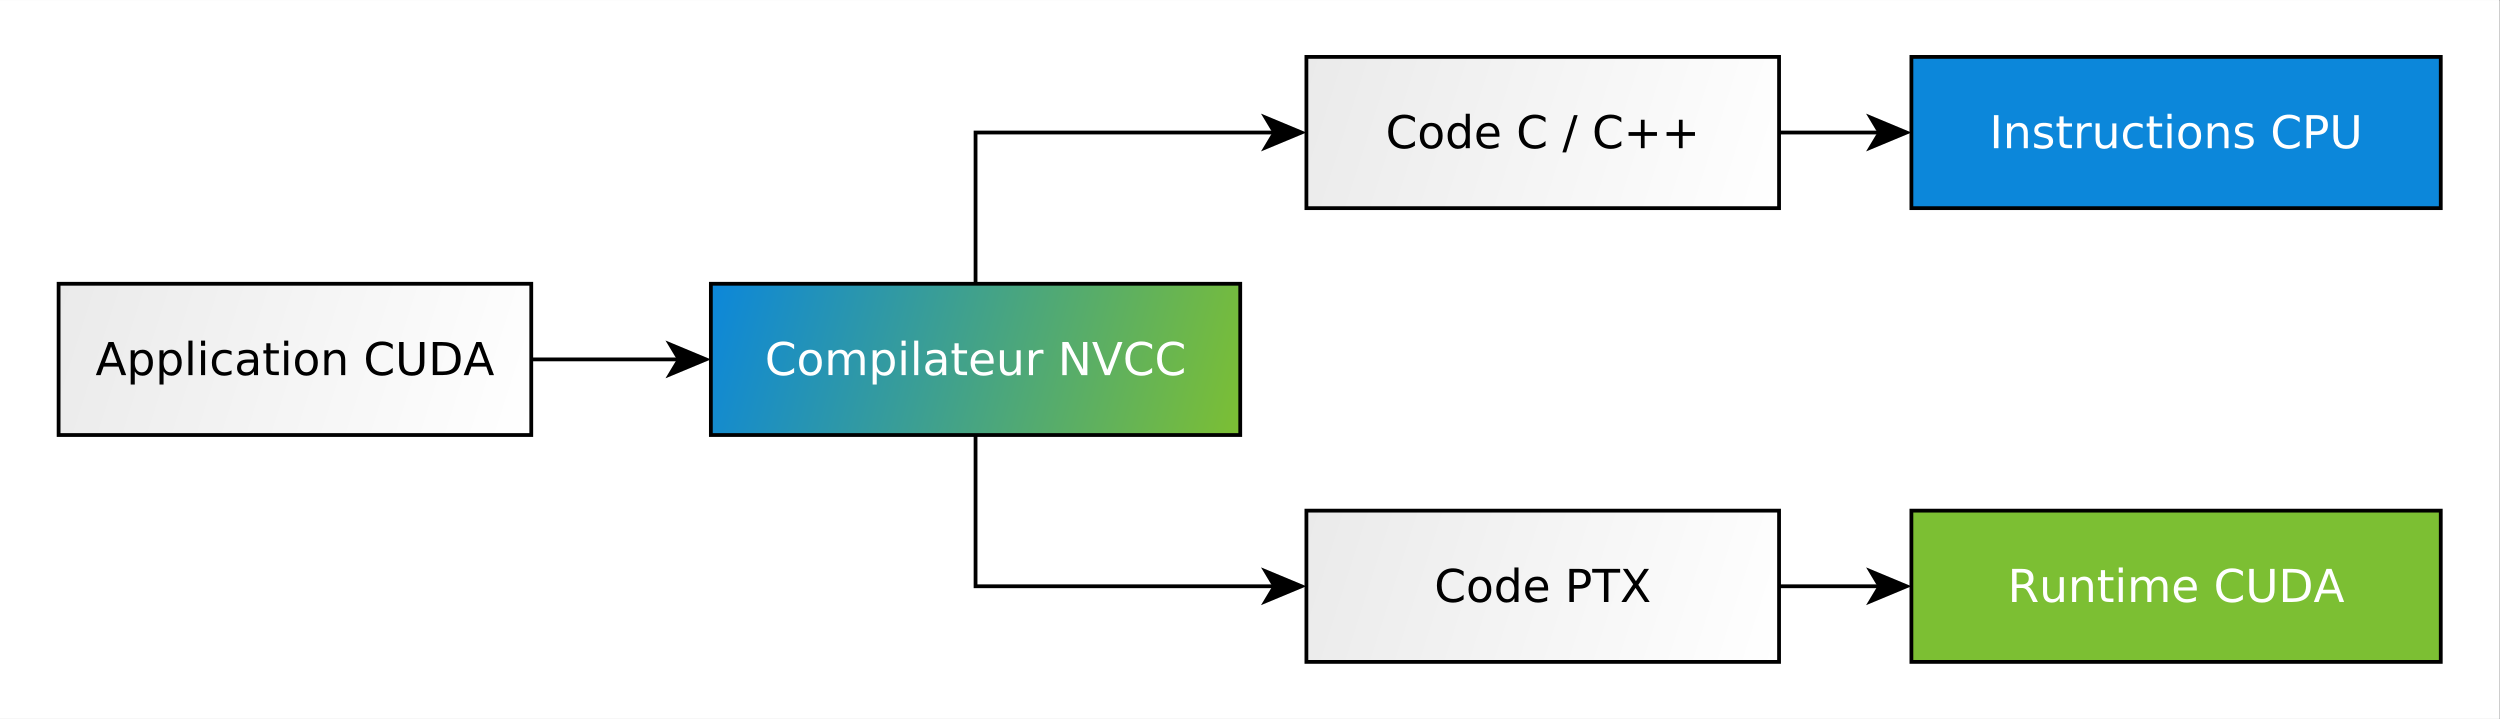 <?xml version="1.0" encoding="UTF-8" standalone="no"?>
<svg
   xmlns:dc="http://purl.org/dc/elements/1.1/"
   xmlns:cc="http://creativecommons.org/ns#"
   xmlns:rdf="http://www.w3.org/1999/02/22-rdf-syntax-ns#"
   xmlns:svg="http://www.w3.org/2000/svg"
   xmlns="http://www.w3.org/2000/svg"
   viewBox="0 0 881.333 253.333"
   height="253.333"
   width="881.333"
   xml:space="preserve"
   id="svg2"
   version="1.1"><rect x="0" y="0" width="881.333" height="253.333" fill="#333333" stroke="none"/><defs
     id="defs6"><linearGradient
       id="linearGradient24"
       spreadMethod="pad"
       gradientTransform="matrix(10,0,0,-10,-3120,3350)"
       gradientUnits="userSpaceOnUse"
       y2="260"
       x2="452.5"
       y1="220"
       x1="327.5"><stop
         id="stop20"
         offset="0"
         style="stop-opacity:1;stop-color:#eaeaea" /><stop
         id="stop22"
         offset="1"
         style="stop-opacity:1;stop-color:#ffffff" /></linearGradient><linearGradient
       id="linearGradient36"
       spreadMethod="pad"
       gradientTransform="matrix(10,0,0,-10,-3120,3350)"
       gradientUnits="userSpaceOnUse"
       y2="260"
       x2="640"
       y1="220"
       x1="500"><stop
         id="stop32"
         offset="0"
         style="stop-opacity:1;stop-color:#0c87da" /><stop
         id="stop34"
         offset="1"
         style="stop-opacity:1;stop-color:#7cbf33" /></linearGradient><linearGradient
       id="linearGradient48"
       spreadMethod="pad"
       gradientTransform="matrix(10,0,0,-10,-3120,3350)"
       gradientUnits="userSpaceOnUse"
       y2="320"
       x2="782.5"
       y1="280"
       x1="657.5"><stop
         id="stop44"
         offset="0"
         style="stop-opacity:1;stop-color:#eaeaea" /><stop
         id="stop46"
         offset="1"
         style="stop-opacity:1;stop-color:#ffffff" /></linearGradient><linearGradient
       id="linearGradient60"
       spreadMethod="pad"
       gradientTransform="matrix(10,0,0,-10,-3120,3350)"
       gradientUnits="userSpaceOnUse"
       y2="200"
       x2="782.5"
       y1="160"
       x1="657.5"><stop
         id="stop56"
         offset="0"
         style="stop-opacity:1;stop-color:#eaeaea" /><stop
         id="stop58"
         offset="1"
         style="stop-opacity:1;stop-color:#ffffff" /></linearGradient></defs><g
     transform="matrix(1.333,0,0,-1.333,0,253.333)"
     id="g10"><g
       transform="scale(0.1)"
       id="g12"><path
         id="path14"
         style="fill:#ffffff;fill-opacity:1;fill-rule:nonzero;stroke:none"
         d="M 0,1900 H 6610 V 0 H 0 v 1900" /><path
         id="path16"
         style="fill:#ffffff;fill-opacity:1;fill-rule:nonzero;stroke:none"
         d="M 0,1900 H 6610 V 0 H 0 v 1900" /><path
         id="path18"
         style="fill:#ffffff;fill-opacity:1;fill-rule:nonzero;stroke:none"
         d="M 0,1900 H 6610 V 0 H 0 v 1900" /><path
         id="path26"
         style="fill:url(#linearGradient24);fill-opacity:1;fill-rule:nonzero;stroke:none"
         d="m 155,750 h 1250 v 400 H 155 Z" /><path
         id="path28"
         style="fill:none;stroke:#000000;stroke-width:10;stroke-linecap:butt;stroke-linejoin:miter;stroke-miterlimit:1.45;stroke-dasharray:none;stroke-opacity:1"
         d="m 155,750 h 1250 v 400 H 155 Z" /><path
         id="path30"
         style="fill:#000000;fill-opacity:1;fill-rule:nonzero;stroke:none"
         d="m 293.719,984.238 -16.09,-43.437 h 32.18 z M 287,995.961 h 13.441 l 33.278,-87.5 h -12.34 l -7.969,22.5 h -39.379 l -7.972,-22.5 h -12.5 z m 69.441,-77.66 v -34.84 h -10.793 v 90.621 h 10.793 v -10 c 2.289,3.957 5.149,6.879 8.59,8.75 3.438,1.879 7.551,2.809 12.34,2.809 8.02,0 14.527,-3.153 19.527,-9.45 5,-6.3 7.5,-14.609 7.5,-24.921 0,-10.309 -2.5,-18.649 -7.5,-25 -5,-6.348 -11.507,-9.532 -19.527,-9.532 -4.789,0 -8.902,0.961 -12.34,2.891 -3.441,1.93 -6.301,4.82 -8.59,8.672 z m 36.707,22.969 c 0,7.921 -1.636,14.109 -4.918,18.589 -3.281,4.481 -7.73,6.723 -13.359,6.723 -5.73,0 -10.23,-2.242 -13.512,-6.723 -3.277,-4.48 -4.918,-10.668 -4.918,-18.589 0,-7.918 1.641,-14.141 4.918,-18.668 3.282,-4.532 7.782,-6.801 13.512,-6.801 5.629,0 10.078,2.269 13.359,6.801 3.282,4.527 4.918,10.75 4.918,18.668 z m 39.461,-22.969 v -34.84 h -10.777 v 90.621 h 10.777 v -10 c 2.289,3.957 5.153,6.879 8.59,8.75 3.442,1.879 7.551,2.809 12.34,2.809 8.031,0 14.543,-3.153 19.543,-9.45 5,-6.3 7.5,-14.609 7.5,-24.921 0,-10.309 -2.5,-18.649 -7.5,-25 -5,-6.348 -11.512,-9.532 -19.543,-9.532 -4.789,0 -8.898,0.961 -12.34,2.891 -3.437,1.93 -6.301,4.82 -8.59,8.672 z m 36.723,22.969 c 0,7.921 -1.641,14.109 -4.934,18.589 -3.277,4.481 -7.726,6.723 -13.359,6.723 -5.719,0 -10.23,-2.242 -13.508,-6.723 -3.281,-4.48 -4.922,-10.668 -4.922,-18.589 0,-7.918 1.641,-14.141 4.922,-18.668 3.278,-4.532 7.789,-6.801 13.508,-6.801 5.633,0 10.082,2.269 13.359,6.801 3.293,4.527 4.934,10.75 4.934,18.668 z m 28.977,58.441 h 10.781 v -91.25 h -10.781 z m 33.339,-25.629 h 10.782 v -65.621 h -10.782 z m 0,25.629 h 10.782 v -13.75 h -10.782 z m 80.684,-28.129 V 961.43 c -3.121,1.769 -6.191,3.07 -9.211,3.902 -3.031,0.84 -6.101,1.25 -9.223,1.25 -7.089,0 -12.558,-2.211 -16.41,-6.641 -3.847,-4.429 -5.777,-10.652 -5.777,-18.671 0,-8.02 1.93,-14.25 5.777,-18.668 3.852,-4.43 9.321,-6.641 16.41,-6.641 3.122,0 6.192,0.41 9.223,1.25 3.02,0.828 6.09,2.078 9.211,3.75 v -10 c -3.023,-1.359 -6.141,-2.402 -9.371,-3.129 -3.231,-0.73 -6.672,-1.094 -10.313,-1.094 -9.898,0 -17.757,3.102 -23.597,9.301 -5.832,6.191 -8.75,14.602 -8.75,25.231 0,10.621 2.949,19.011 8.828,25.16 5.891,6.14 13.992,9.211 24.301,9.211 3.23,0 6.429,-0.332 9.609,-1.012 3.172,-0.68 6.27,-1.688 9.293,-3.047 z m 48.477,-30.152 c -8.649,0 -14.661,-0.989 -18.047,-2.969 -3.383,-1.981 -5.071,-5.371 -5.071,-10.16 0,-3.852 1.27,-6.903 3.821,-9.141 2.558,-2.238 5.968,-3.359 10.238,-3.359 6.039,0 10.859,2.109 14.449,6.328 3.59,4.223 5.391,9.871 5.391,16.953 v 2.348 z m 21.562,4.531 v -37.5 H 671.59 v 10 c -2.5,-3.961 -5.57,-6.902 -9.219,-8.832 -3.641,-1.93 -8.121,-2.891 -13.43,-2.891 -6.781,0 -12.14,1.903 -16.101,5.703 -3.961,3.797 -5.942,8.829 -5.942,15.079 0,7.402 2.481,12.968 7.434,16.718 4.938,3.75 12.309,5.621 22.109,5.621 h 15.149 v 1.102 c 0,5 -1.641,8.848 -4.918,11.559 -3.281,2.71 -7.84,4.062 -13.672,4.062 -3.75,0 -7.418,-0.473 -11.02,-1.402 -3.589,-0.942 -7,-2.301 -10.23,-4.071 v 10 c 3.961,1.571 7.781,2.711 11.48,3.442 3.7,0.73 7.321,1.09 10.86,1.09 9.48,0 16.558,-2.442 21.25,-7.34 4.691,-4.903 7.031,-12.34 7.031,-22.34 z m 32.91,46.719 v -18.598 h 22.188 v -8.441 H 715.281 V 930.02 c 0,-5.309 0.731,-8.719 2.188,-10.231 1.461,-1.519 4.429,-2.269 8.91,-2.269 h 11.09 v -9.059 h -11.09 c -8.34,0 -14.09,1.559 -17.27,4.68 -3.179,3.129 -4.757,8.75 -4.757,16.879 v 35.621 h -7.821 v 8.441 h 7.821 v 18.598 z m 36.27,-18.598 h 10.781 v -65.621 h -10.781 z m 0,25.629 h 10.781 v -13.75 h -10.781 z m 58.808,-33.129 c -5.73,0 -10.289,-2.262 -13.668,-6.793 -3.39,-4.539 -5.082,-10.707 -5.082,-18.519 0,-7.918 1.672,-14.122 5,-18.59 3.332,-4.481 7.922,-6.719 13.75,-6.719 5.731,0 10.289,2.258 13.672,6.789 3.391,4.539 5.078,10.711 5.078,18.52 0,7.71 -1.687,13.851 -5.078,18.441 -3.383,4.578 -7.941,6.871 -13.672,6.871 z m 0,9.059 c 9.379,0 16.75,-3.039 22.11,-9.141 5.371,-6.09 8.051,-14.5 8.051,-25.23 0,-10.731 -2.68,-19.168 -8.051,-25.309 -5.36,-6.152 -12.731,-9.223 -22.11,-9.223 -9.371,0 -16.738,3.071 -22.109,9.223 -5.359,6.141 -8.039,14.578 -8.039,25.309 0,10.73 2.68,19.14 8.039,25.23 5.371,6.102 12.738,9.141 22.109,9.141 z M 913,948.141 v -39.68 h -10.781 v 39.219 c 0,6.25 -1.231,10.91 -3.68,13.98 -2.437,3.07 -6.059,4.61 -10.848,4.61 -5.839,0 -10.453,-1.848 -13.832,-5.551 -3.39,-3.699 -5.078,-8.77 -5.078,-15.231 V 908.461 H 858 v 65.621 h 10.781 V 963.93 c 2.598,3.949 5.649,6.898 9.141,8.82 3.488,1.93 7.527,2.891 12.109,2.891 7.5,0 13.199,-2.313 17.11,-6.95 3.898,-4.632 5.859,-11.48 5.859,-20.55 z m 125.6,41.097 v -12.5 c -4.06,3.75 -8.33,6.532 -12.81,8.364 -4.48,1.82 -9.27,2.73 -14.37,2.73 -10,0 -17.658,-3.07 -22.971,-9.223 -5.32,-6.14 -7.969,-15 -7.969,-26.558 0,-11.461 2.649,-20.262 7.969,-26.41 5.313,-6.141 12.971,-9.211 22.971,-9.211 5.1,0 9.89,0.929 14.37,2.808 4.48,1.871 8.75,4.633 12.81,8.282 v -12.34 c -4.16,-2.821 -8.56,-4.93 -13.2,-6.328 -4.64,-1.411 -9.5,-2.114 -14.61,-2.114 -13.329,0 -23.798,4.063 -31.411,12.192 -7.598,8.121 -11.399,19.16 -11.399,33.121 0,14.058 3.801,25.16 11.399,33.281 7.613,8.129 18.082,12.188 31.411,12.188 5.21,0 10.13,-0.7 14.77,-2.11 4.63,-1.41 8.98,-3.461 13.04,-6.172 z m 16.92,6.723 h 11.87 v -53.129 c 0,-9.371 1.7,-16.121 5.08,-20.23 3.39,-4.122 8.88,-6.172 16.49,-6.172 7.6,0 13.09,2.05 16.48,6.172 3.38,4.109 5.08,10.859 5.08,20.23 v 53.129 h 11.87 V 941.27 c 0,-11.348 -2.81,-19.95 -8.43,-25.782 -5.63,-5.84 -13.96,-8.75 -25,-8.75 -11.05,0 -19.38,2.91 -25,8.75 -5.63,5.832 -8.44,14.434 -8.44,25.782 z m 100.95,-9.691 v -68.129 h 14.38 c 12.08,0 20.91,2.738 26.48,8.211 5.58,5.468 8.36,14.136 8.36,26.007 0,11.672 -2.78,20.243 -8.36,25.711 -5.57,5.469 -14.4,8.2 -26.48,8.2 z m -11.87,9.691 h 24.37 c 16.98,0 29.43,-3.52 37.35,-10.551 7.92,-7.031 11.87,-18.051 11.87,-33.051 0,-15.097 -3.98,-26.187 -11.95,-33.277 -7.97,-7.082 -20.39,-10.621 -37.27,-10.621 h -24.37 z m 121.78,-11.723 -16.1,-43.437 h 32.19 z m -6.72,11.723 h 13.44 l 33.28,-87.5 h -12.35 l -7.97,22.5 h -39.37 l -7.97,-22.5 h -12.5 l 33.44,87.5" /><path
         id="path38"
         style="fill:url(#linearGradient36);fill-opacity:1;fill-rule:nonzero;stroke:none"
         d="m 1880,750 h 1400 v 400 H 1880 Z" /><path
         id="path40"
         style="fill:none;stroke:#000000;stroke-width:10;stroke-linecap:butt;stroke-linejoin:miter;stroke-miterlimit:1.45;stroke-dasharray:none;stroke-opacity:1"
         d="m 1880,750 h 1400 v 400 H 1880 Z" /><path
         id="path42"
         style="fill:#ffffff;fill-opacity:1;fill-rule:nonzero;stroke:none"
         d="m 2100.18,989.238 v -12.5 c -4.07,3.75 -8.34,6.532 -12.82,8.364 -4.48,1.82 -9.27,2.73 -14.37,2.73 -10,0 -17.66,-3.07 -22.97,-9.223 -5.31,-6.14 -7.97,-15 -7.97,-26.558 0,-11.461 2.66,-20.262 7.97,-26.41 5.31,-6.141 12.97,-9.211 22.97,-9.211 5.1,0 9.89,0.929 14.37,2.808 4.48,1.871 8.75,4.633 12.82,8.282 v -12.34 c -4.17,-2.821 -8.57,-4.93 -13.21,-6.328 -4.63,-1.411 -9.5,-2.114 -14.61,-2.114 -13.33,0 -23.8,4.063 -31.4,12.192 -7.61,8.121 -11.41,19.16 -11.41,33.121 0,14.058 3.8,25.16 11.41,33.281 7.6,8.129 18.07,12.188 31.4,12.188 5.21,0 10.13,-0.7 14.77,-2.11 4.63,-1.41 8.98,-3.461 13.05,-6.172 z m 43.16,-22.656 c -5.73,0 -10.29,-2.262 -13.67,-6.793 -3.39,-4.539 -5.08,-10.707 -5.08,-18.519 0,-7.918 1.67,-14.122 5,-18.59 3.33,-4.481 7.92,-6.719 13.75,-6.719 5.73,0 10.29,2.258 13.67,6.789 3.39,4.539 5.08,10.711 5.08,18.52 0,7.71 -1.69,13.851 -5.08,18.441 -3.38,4.578 -7.94,6.871 -13.67,6.871 z m 0,9.059 c 9.37,0 16.74,-3.039 22.11,-9.141 5.36,-6.09 8.05,-14.5 8.05,-25.23 0,-10.731 -2.69,-19.168 -8.05,-25.309 -5.37,-6.152 -12.74,-9.223 -22.11,-9.223 -9.38,0 -16.74,3.071 -22.11,9.223 -5.36,6.141 -8.05,14.578 -8.05,25.309 0,10.73 2.69,19.14 8.05,25.23 5.37,6.102 12.73,9.141 22.11,9.141 z m 99.04,-14.211 c 2.71,4.89 5.94,8.492 9.69,10.781 3.75,2.289 8.18,3.43 13.28,3.43 6.88,0 12.16,-2.391 15.86,-7.18 3.7,-4.789 5.55,-11.57 5.55,-20.32 v -39.68 h -10.78 v 39.219 c 0,6.351 -1.12,11.039 -3.36,14.058 -2.24,3.024 -5.65,4.532 -10.24,4.532 -5.62,0 -10.05,-1.848 -13.28,-5.551 -3.23,-3.699 -4.84,-8.77 -4.84,-15.231 v -37.027 h -10.78 v 39.219 c 0,6.351 -1.12,11.039 -3.36,14.058 -2.24,3.024 -5.71,4.532 -10.39,4.532 -5.52,0 -9.9,-1.848 -13.13,-5.551 -3.23,-3.699 -4.84,-8.77 -4.84,-15.231 v -37.027 h -10.78 v 65.621 h 10.78 V 963.93 c 2.5,3.949 5.47,6.898 8.9,8.82 3.44,1.93 7.5,2.891 12.19,2.891 4.79,0 8.86,-1.192 12.19,-3.59 3.33,-2.403 5.78,-5.942 7.34,-10.621 z m 76.27,-43.129 v -34.84 h -10.78 v 90.621 h 10.78 v -10 c 2.29,3.957 5.16,6.879 8.6,8.75 3.43,1.879 7.55,2.809 12.34,2.809 8.02,0 14.53,-3.153 19.53,-9.45 5,-6.3 7.5,-14.609 7.5,-24.921 0,-10.309 -2.5,-18.649 -7.5,-25 -5,-6.348 -11.51,-9.532 -19.53,-9.532 -4.79,0 -8.91,0.961 -12.34,2.891 -3.44,1.93 -6.31,4.82 -8.6,8.672 z m 36.72,22.969 c 0,7.921 -1.64,14.109 -4.92,18.589 -3.28,4.481 -7.74,6.723 -13.36,6.723 -5.73,0 -10.23,-2.242 -13.52,-6.723 -3.28,-4.48 -4.92,-10.668 -4.92,-18.589 0,-7.918 1.64,-14.141 4.92,-18.668 3.29,-4.532 7.79,-6.801 13.52,-6.801 5.62,0 10.08,2.269 13.36,6.801 3.28,4.527 4.92,10.75 4.92,18.668 z m 28.99,32.812 h 10.78 v -65.621 h -10.78 z m 0,25.629 h 10.78 v -13.75 h -10.78 z m 33.34,0 h 10.78 v -91.25 h -10.78 z m 63.18,-58.281 c -8.65,0 -14.66,-0.989 -18.05,-2.969 -3.38,-1.981 -5.08,-5.371 -5.08,-10.16 0,-3.852 1.28,-6.903 3.83,-9.141 2.55,-2.238 5.97,-3.359 10.24,-3.359 6.04,0 10.86,2.109 14.45,6.328 3.59,4.223 5.39,9.871 5.39,16.953 v 2.348 z m 21.56,4.531 v -37.5 h -10.78 v 10 c -2.5,-3.961 -5.57,-6.902 -9.22,-8.832 -3.64,-1.93 -8.12,-2.891 -13.44,-2.891 -6.77,0 -12.13,1.903 -16.09,5.703 -3.96,3.797 -5.94,8.829 -5.94,15.079 0,7.402 2.48,12.968 7.42,16.718 4.95,3.75 12.32,5.621 22.11,5.621 h 15.16 v 1.102 c 0,5 -1.64,8.848 -4.92,11.559 -3.28,2.71 -7.84,4.062 -13.67,4.062 -3.75,0 -7.43,-0.473 -11.02,-1.402 -3.59,-0.942 -7,-2.301 -10.23,-4.071 v 10 c 3.95,1.571 7.78,2.711 11.48,3.442 3.7,0.73 7.32,1.09 10.86,1.09 9.48,0 16.56,-2.442 21.25,-7.34 4.69,-4.903 7.03,-12.34 7.03,-22.34 z m 32.91,46.719 v -18.598 h 22.19 v -8.441 h -22.19 V 930.02 c 0,-5.309 0.73,-8.719 2.19,-10.231 1.46,-1.519 4.43,-2.269 8.91,-2.269 h 11.09 v -9.059 h -11.09 c -8.34,0 -14.09,1.559 -17.27,4.68 -3.18,3.129 -4.77,8.75 -4.77,16.879 v 35.621 h -7.81 v 8.441 h 7.81 v 18.598 z m 92.52,-48.75 v -5.16 h -49.69 c 0.52,-7.5 2.79,-13.18 6.8,-17.032 4.01,-3.859 9.56,-5.777 16.64,-5.777 4.17,0 8.2,0.488 12.11,1.48 3.91,0.989 7.79,2.528 11.64,4.61 v -10.313 c -3.96,-1.558 -7.97,-2.789 -12.03,-3.668 -4.06,-0.89 -8.18,-1.332 -12.34,-1.332 -10.42,0 -18.7,3.051 -24.85,9.141 -6.14,6.09 -9.22,14.351 -9.22,24.762 0,10.73 2.92,19.25 8.75,25.55 5.84,6.297 13.65,9.45 23.44,9.45 8.86,0 15.86,-2.832 21.02,-8.512 5.15,-5.68 7.73,-13.41 7.73,-23.199 z m -10.78,3.281 c -0.1,5.828 -1.77,10.519 -5,14.059 -3.23,3.539 -7.5,5.312 -12.81,5.312 -6.04,0 -10.86,-1.723 -14.46,-5.152 -3.59,-3.442 -5.65,-8.231 -6.17,-14.379 z m 27.27,-12.82 v 39.691 h 10.78 v -39.371 c 0,-6.152 1.22,-10.781 3.67,-13.91 2.45,-3.121 6.07,-4.692 10.86,-4.692 5.83,0 10.44,1.852 13.83,5.551 3.38,3.699 5.07,8.781 5.07,15.231 v 37.191 h 10.79 v -65.621 h -10.79 v 10.148 c -2.6,-4.058 -5.62,-7.05 -9.06,-8.98 -3.44,-1.93 -7.45,-2.891 -12.03,-2.891 -7.6,0 -13.36,2.344 -17.27,7.032 -3.9,4.691 -5.85,11.562 -5.85,20.621 z m 115.27,29.691 c -1.25,0.629 -2.58,1.117 -3.99,1.488 -1.4,0.36 -2.99,0.539 -4.76,0.539 -6.04,0 -10.7,-1.98 -13.99,-5.929 -3.28,-3.961 -4.92,-9.692 -4.92,-17.192 v -34.527 h -10.78 v 65.621 h 10.78 V 963.93 c 2.29,3.949 5.26,6.898 8.91,8.82 3.64,1.93 8.07,2.891 13.28,2.891 0.73,0 1.54,-0.051 2.42,-0.153 0.89,-0.109 1.85,-0.258 2.89,-0.468 z m 49.82,31.879 h 15.94 l 38.91,-73.129 v 73.129 h 11.4 v -87.5 h -15.93 l -38.75,73.121 v -73.121 h -11.57 z m 112.43,-87.5 -33.44,87.5 h 12.34 l 27.81,-73.602 27.66,73.602 h 12.34 l -33.28,-87.5 z m 125.05,80.777 v -12.5 c -4.06,3.75 -8.33,6.532 -12.81,8.364 -4.48,1.82 -9.27,2.73 -14.37,2.73 -10,0 -17.66,-3.07 -22.97,-9.223 -5.32,-6.14 -7.97,-15 -7.97,-26.558 0,-11.461 2.65,-20.262 7.97,-26.41 5.31,-6.141 12.97,-9.211 22.97,-9.211 5.1,0 9.89,0.929 14.37,2.808 4.48,1.871 8.75,4.633 12.81,8.282 v -12.34 c -4.16,-2.821 -8.56,-4.93 -13.2,-6.328 -4.63,-1.411 -9.5,-2.114 -14.61,-2.114 -13.33,0 -23.8,4.063 -31.41,12.192 -7.6,8.121 -11.4,19.16 -11.4,33.121 0,14.058 3.8,25.16 11.4,33.281 7.61,8.129 18.08,12.188 31.41,12.188 5.21,0 10.13,-0.7 14.77,-2.11 4.63,-1.41 8.98,-3.461 13.04,-6.172 z m 83.79,0 v -12.5 c -4.06,3.75 -8.33,6.532 -12.81,8.364 -4.48,1.82 -9.27,2.73 -14.37,2.73 -10,0 -17.66,-3.07 -22.97,-9.223 -5.32,-6.14 -7.97,-15 -7.97,-26.558 0,-11.461 2.65,-20.262 7.97,-26.41 5.31,-6.141 12.97,-9.211 22.97,-9.211 5.1,0 9.89,0.929 14.37,2.808 4.48,1.871 8.75,4.633 12.81,8.282 v -12.34 c -4.16,-2.821 -8.57,-4.93 -13.2,-6.328 -4.64,-1.411 -9.51,-2.114 -14.61,-2.114 -13.33,0 -23.8,4.063 -31.41,12.192 -7.6,8.121 -11.4,19.16 -11.4,33.121 0,14.058 3.8,25.16 11.4,33.281 7.61,8.129 18.08,12.188 31.41,12.188 5.21,0 10.13,-0.7 14.77,-2.11 4.63,-1.41 8.98,-3.461 13.04,-6.172" /><path
         id="path50"
         style="fill:url(#linearGradient48);fill-opacity:1;fill-rule:nonzero;stroke:none"
         d="M 3455,150 H 4705 V 550 H 3455 Z" /><path
         id="path52"
         style="fill:none;stroke:#000000;stroke-width:10;stroke-linecap:butt;stroke-linejoin:miter;stroke-miterlimit:1.45;stroke-dasharray:none;stroke-opacity:1"
         d="M 3455,150 H 4705 V 550 H 3455 Z" /><path
         id="path54"
         style="fill:#000000;fill-opacity:1;fill-rule:nonzero;stroke:none"
         d="m 3870.73,389.242 v -12.5 c -4.06,3.75 -8.33,6.528 -12.81,8.36 -4.48,1.82 -9.27,2.726 -14.38,2.726 -10,0 -17.65,-3.066 -22.96,-9.219 -5.32,-6.14 -7.97,-15 -7.97,-26.558 0,-11.461 2.65,-20.262 7.97,-26.41 5.31,-6.141 12.96,-9.211 22.96,-9.211 5.11,0 9.9,0.929 14.38,2.812 4.48,1.867 8.75,4.629 12.81,8.278 v -12.34 c -4.16,-2.821 -8.57,-4.93 -13.2,-6.328 -4.64,-1.411 -9.51,-2.11 -14.61,-2.11 -13.33,0 -23.8,4.059 -31.41,12.188 -7.6,8.121 -11.4,19.16 -11.4,33.121 0,14.058 3.8,25.16 11.4,33.277 7.61,8.133 18.08,12.192 31.41,12.192 5.21,0 10.13,-0.7 14.77,-2.11 4.63,-1.41 8.98,-3.461 13.04,-6.168 z m 43.17,-22.664 c -5.73,0 -10.29,-2.258 -13.68,-6.789 -3.38,-4.539 -5.07,-10.711 -5.07,-18.519 0,-7.918 1.66,-14.122 5,-18.59 3.33,-4.481 7.91,-6.719 13.75,-6.719 5.73,0 10.28,2.258 13.67,6.789 3.38,4.539 5.08,10.711 5.08,18.52 0,7.71 -1.7,13.851 -5.08,18.441 -3.39,4.578 -7.94,6.867 -13.67,6.867 z m 0,9.063 c 9.37,0 16.74,-3.039 22.11,-9.141 5.36,-6.09 8.04,-14.5 8.04,-25.23 0,-10.731 -2.68,-19.168 -8.04,-25.309 -5.37,-6.152 -12.74,-9.219 -22.11,-9.219 -9.38,0 -16.75,3.067 -22.11,9.219 -5.37,6.141 -8.05,14.578 -8.05,25.309 0,10.73 2.68,19.14 8.05,25.23 5.36,6.102 12.73,9.141 22.11,9.141 z m 91.23,-11.563 v 35.633 h 10.78 v -91.25 h -10.78 v 9.84 c -2.29,-3.852 -5.16,-6.742 -8.6,-8.672 -3.43,-1.93 -7.6,-2.887 -12.5,-2.887 -7.91,0 -14.37,3.18 -19.37,9.528 -5,6.351 -7.5,14.691 -7.5,25 0,10.308 2.5,18.621 7.5,24.921 5,6.297 11.46,9.45 19.37,9.45 4.9,0 9.07,-0.93 12.5,-2.813 3.44,-1.867 6.31,-4.789 8.6,-8.75 z m -36.72,-22.808 c 0,-7.918 1.61,-14.141 4.84,-18.668 3.23,-4.532 7.71,-6.801 13.44,-6.801 5.73,0 10.23,2.269 13.52,6.801 3.28,4.527 4.92,10.75 4.92,18.668 0,7.921 -1.64,14.109 -4.92,18.589 -3.29,4.481 -7.79,6.719 -13.52,6.719 -5.73,0 -10.21,-2.238 -13.44,-6.719 -3.23,-4.48 -4.84,-10.668 -4.84,-18.589 z m 125.86,2.66 v -5.16 h -49.69 c 0.52,-7.5 2.79,-13.18 6.8,-17.028 4.01,-3.863 9.55,-5.781 16.64,-5.781 4.16,0 8.2,0.488 12.11,1.48 3.9,0.989 7.78,2.528 11.64,4.61 v -10.309 c -3.96,-1.562 -7.97,-2.793 -12.03,-3.672 -4.07,-0.89 -8.18,-1.328 -12.35,-1.328 -10.41,0 -18.7,3.047 -24.84,9.137 -6.15,6.09 -9.22,14.351 -9.22,24.762 0,10.73 2.92,19.25 8.75,25.55 5.83,6.297 13.65,9.45 23.44,9.45 8.85,0 15.86,-2.832 21.01,-8.512 5.16,-5.68 7.74,-13.41 7.74,-23.199 z m -10.78,3.281 c -0.11,5.828 -1.77,10.519 -5,14.059 -3.23,3.539 -7.5,5.308 -12.82,5.308 -6.04,0 -10.86,-1.719 -14.45,-5.148 -3.59,-3.438 -5.65,-8.231 -6.17,-14.379 z m 78.84,39.059 v -32.969 h 14.85 c 5.52,0 9.79,1.429 12.81,4.301 3.02,2.859 4.53,6.949 4.53,12.257 0,5.211 -1.51,9.25 -4.53,12.11 -3.02,2.871 -7.29,4.301 -12.81,4.301 z m -11.87,9.691 h 26.72 c 9.89,0 17.34,-2.223 22.34,-6.641 5,-4.429 7.5,-10.922 7.5,-19.461 0,-8.64 -2.5,-15.179 -7.5,-19.609 -5,-4.418 -12.45,-6.641 -22.34,-6.641 h -14.85 v -35.148 h -11.87 z m 60.33,0 h 73.91 v -10 h -30.94 v -77.5 h -11.88 v 77.5 h -31.09 z m 81.11,0 h 12.82 l 21.72,-32.5 21.87,32.5 h 12.66 l -28.13,-42.031 30,-45.469 h -12.65 l -24.69,37.18 -24.69,-37.18 H 4288 l 31.25,46.719 -27.35,40.781" /><path
         id="path62"
         style="fill:url(#linearGradient60);fill-opacity:1;fill-rule:nonzero;stroke:none"
         d="m 3455,1350 h 1250 v 400 H 3455 Z" /><path
         id="path64"
         style="fill:none;stroke:#000000;stroke-width:10;stroke-linecap:butt;stroke-linejoin:miter;stroke-miterlimit:1.45;stroke-dasharray:none;stroke-opacity:1"
         d="m 3455,1350 h 1250 v 400 H 3455 Z" /><path
         id="path66"
         style="fill:#000000;fill-opacity:1;fill-rule:nonzero;stroke:none"
         d="m 3741.97,1589.24 v -12.5 c -4.06,3.75 -8.33,6.53 -12.81,8.36 -4.48,1.82 -9.27,2.73 -14.37,2.73 -10,0 -17.66,-3.07 -22.97,-9.22 -5.32,-6.14 -7.97,-15 -7.97,-26.56 0,-11.46 2.65,-20.26 7.97,-26.41 5.31,-6.14 12.97,-9.21 22.97,-9.21 5.1,0 9.89,0.93 14.37,2.81 4.48,1.87 8.75,4.63 12.81,8.28 v -12.34 c -4.16,-2.82 -8.57,-4.93 -13.2,-6.33 -4.64,-1.41 -9.51,-2.11 -14.61,-2.11 -13.33,0 -23.8,4.06 -31.41,12.19 -7.6,8.12 -11.4,19.16 -11.4,33.12 0,14.06 3.8,25.16 11.4,33.28 7.61,8.13 18.08,12.19 31.41,12.19 5.21,0 10.13,-0.7 14.77,-2.11 4.63,-1.41 8.98,-3.46 13.04,-6.17 z m 43.17,-22.66 c -5.73,0 -10.29,-2.26 -13.68,-6.79 -3.38,-4.54 -5.07,-10.71 -5.07,-18.52 0,-7.92 1.66,-14.12 5,-18.59 3.33,-4.48 7.91,-6.72 13.75,-6.72 5.73,0 10.28,2.26 13.67,6.79 3.38,4.54 5.08,10.71 5.08,18.52 0,7.71 -1.7,13.85 -5.08,18.44 -3.39,4.58 -7.94,6.87 -13.67,6.87 z m 0,9.06 c 9.37,0 16.74,-3.04 22.11,-9.14 5.36,-6.09 8.04,-14.5 8.04,-25.23 0,-10.73 -2.68,-19.17 -8.04,-25.31 -5.37,-6.15 -12.74,-9.22 -22.11,-9.22 -9.38,0 -16.75,3.07 -22.11,9.22 -5.37,6.14 -8.05,14.58 -8.05,25.31 0,10.73 2.68,19.14 8.05,25.23 5.36,6.1 12.73,9.14 22.11,9.14 z m 91.23,-11.56 v 35.63 h 10.78 v -91.25 h -10.78 v 9.84 c -2.29,-3.85 -5.16,-6.74 -8.6,-8.67 -3.43,-1.93 -7.6,-2.89 -12.5,-2.89 -7.91,0 -14.37,3.18 -19.37,9.53 -5,6.35 -7.5,14.69 -7.5,25 0,10.31 2.5,18.62 7.5,24.92 5,6.3 11.46,9.45 19.37,9.45 4.9,0 9.07,-0.93 12.5,-2.81 3.44,-1.87 6.31,-4.79 8.6,-8.75 z m -36.72,-22.81 c 0,-7.92 1.61,-14.14 4.84,-18.67 3.23,-4.53 7.71,-6.8 13.44,-6.8 5.73,0 10.23,2.27 13.52,6.8 3.28,4.53 4.92,10.75 4.92,18.67 0,7.92 -1.64,14.11 -4.92,18.59 -3.29,4.48 -7.79,6.72 -13.52,6.72 -5.73,0 -10.21,-2.24 -13.44,-6.72 -3.23,-4.48 -4.84,-10.67 -4.84,-18.59 z m 125.86,2.66 v -5.16 h -49.69 c 0.52,-7.5 2.79,-13.18 6.8,-17.03 4.01,-3.86 9.55,-5.78 16.64,-5.78 4.16,0 8.2,0.49 12.11,1.48 3.9,0.99 7.78,2.53 11.64,4.61 v -10.31 c -3.96,-1.56 -7.97,-2.79 -12.03,-3.67 -4.07,-0.89 -8.18,-1.33 -12.35,-1.33 -10.41,0 -18.7,3.05 -24.84,9.14 -6.15,6.09 -9.22,14.35 -9.22,24.76 0,10.73 2.92,19.25 8.75,25.55 5.83,6.3 13.65,9.45 23.44,9.45 8.85,0 15.86,-2.83 21.01,-8.51 5.16,-5.68 7.74,-13.41 7.74,-23.2 z m -10.78,3.28 c -0.11,5.83 -1.77,10.52 -5,14.06 -3.23,3.54 -7.5,5.31 -12.82,5.31 -6.04,0 -10.86,-1.72 -14.45,-5.15 -3.59,-3.44 -5.65,-8.23 -6.17,-14.38 z m 132.59,42.03 v -12.5 c -4.06,3.75 -8.33,6.53 -12.81,8.36 -4.48,1.82 -9.27,2.73 -14.37,2.73 -10,0 -17.66,-3.07 -22.97,-9.22 -5.31,-6.14 -7.97,-15 -7.97,-26.56 0,-11.46 2.66,-20.26 7.97,-26.41 5.31,-6.14 12.97,-9.21 22.97,-9.21 5.1,0 9.89,0.93 14.37,2.81 4.48,1.87 8.75,4.63 12.81,8.28 v -12.34 c -4.16,-2.82 -8.56,-4.93 -13.2,-6.33 -4.63,-1.41 -9.5,-2.11 -14.61,-2.11 -13.33,0 -23.8,4.06 -31.4,12.19 -7.61,8.12 -11.41,19.16 -11.41,33.12 0,14.06 3.8,25.16 11.41,33.28 7.6,8.13 18.07,12.19 31.4,12.19 5.21,0 10.13,-0.7 14.77,-2.11 4.63,-1.41 8.98,-3.46 13.04,-6.17 z m 75.06,6.72 h 10 l -30.47,-98.6 h -10 z m 125.45,-6.72 v -12.5 c -4.06,3.75 -8.33,6.53 -12.81,8.36 -4.48,1.82 -9.27,2.73 -14.38,2.73 -10,0 -17.65,-3.07 -22.96,-9.22 -5.32,-6.14 -7.97,-15 -7.97,-26.56 0,-11.46 2.65,-20.26 7.97,-26.41 5.31,-6.14 12.96,-9.21 22.96,-9.21 5.11,0 9.9,0.93 14.38,2.81 4.48,1.87 8.75,4.63 12.81,8.28 v -12.34 c -4.16,-2.82 -8.57,-4.93 -13.2,-6.33 -4.64,-1.41 -9.51,-2.11 -14.61,-2.11 -13.33,0 -23.8,4.06 -31.41,12.19 -7.6,8.12 -11.4,19.16 -11.4,33.12 0,14.06 3.8,25.16 11.4,33.28 7.61,8.13 18.08,12.19 31.41,12.19 5.21,0 10.13,-0.7 14.77,-2.11 4.63,-1.41 8.98,-3.46 13.04,-6.17 z m 61.6,-5.47 v -32.66 h 32.66 v -10 h -32.66 v -32.65 h -9.84 v 32.65 h -32.66 v 10 h 32.66 v 32.66 z m 100.55,0 v -32.66 h 32.66 v -10 h -32.66 v -32.65 h -9.84 v 32.65 h -32.66 v 10 h 32.66 v 32.66 h 9.84" /><path
         id="path68"
         style="fill:#7cbf33;fill-opacity:1;fill-rule:nonzero;stroke:none"
         d="M 5055,150 H 6455 V 550 H 5055 Z" /><path
         id="path70"
         style="fill:none;stroke:#000000;stroke-width:10;stroke-linecap:butt;stroke-linejoin:miter;stroke-miterlimit:1.45;stroke-dasharray:none;stroke-opacity:1"
         d="M 5055,150 H 6455 V 550 H 5055 Z" /><path
         id="path72"
         style="fill:#ffffff;fill-opacity:1;fill-rule:nonzero;stroke:none"
         d="m 5362.85,349.551 c 2.5,-0.942 4.95,-2.809 7.35,-5.621 2.39,-2.821 4.84,-6.668 7.34,-11.571 l 12.03,-23.898 h -12.81 l -11.1,22.5 c -2.91,5.828 -5.73,9.711 -8.43,11.641 -2.71,1.918 -6.41,2.89 -11.1,2.89 h -12.97 v -37.031 h -11.87 v 87.5 h 26.72 c 10,0 17.47,-2.09 22.42,-6.25 4.95,-4.172 7.42,-10.469 7.42,-18.91 0,-5.52 -1.27,-10.102 -3.83,-13.75 -2.55,-3.653 -6.27,-6.153 -11.17,-7.5 z m -29.69,36.719 v -31.09 h 14.85 c 5.73,0 10.05,1.32 12.97,3.98 2.91,2.66 4.37,6.539 4.37,11.641 0,5.097 -1.46,8.961 -4.37,11.558 -2.92,2.61 -7.24,3.911 -12.97,3.911 z m 69.95,-51.879 v 39.687 h 10.78 v -39.367 c 0,-6.152 1.22,-10.781 3.67,-13.91 2.45,-3.121 6.07,-4.692 10.86,-4.692 5.83,0 10.44,1.852 13.83,5.551 3.38,3.699 5.07,8.781 5.07,15.231 v 37.187 h 10.79 v -65.617 h -10.79 v 10.148 c -2.6,-4.058 -5.62,-7.05 -9.06,-8.98 -3.44,-1.93 -7.45,-2.887 -12.03,-2.887 -7.6,0 -13.36,2.336 -17.27,7.028 -3.9,4.691 -5.85,11.558 -5.85,20.621 z m 131.83,13.75 v -39.68 h -10.78 v 39.219 c 0,6.25 -1.22,10.91 -3.67,13.98 -2.45,3.07 -6.07,4.61 -10.86,4.61 -5.83,0 -10.44,-1.848 -13.83,-5.551 -3.38,-3.699 -5.08,-8.77 -5.08,-15.227 v -37.031 h -10.78 v 65.617 h 10.78 V 363.93 c 2.61,3.949 5.65,6.902 9.14,8.82 3.49,1.93 7.53,2.891 12.11,2.891 7.5,0 13.21,-2.309 17.11,-6.95 3.91,-4.632 5.86,-11.48 5.86,-20.55 z m 32.15,44.539 v -18.602 h 22.19 v -8.437 h -22.19 V 330.02 c 0,-5.309 0.73,-8.719 2.19,-10.231 1.46,-1.519 4.42,-2.269 8.9,-2.269 h 11.1 v -9.059 h -11.1 c -8.33,0 -14.08,1.559 -17.26,4.68 -3.18,3.129 -4.77,8.75 -4.77,16.879 v 35.621 h -7.81 v 8.437 h 7.81 v 18.602 z m 36.27,-18.602 h 10.78 v -65.617 h -10.78 z m 0,25.633 h 10.78 v -13.75 h -10.78 z m 84.43,-38.281 c 2.71,4.89 5.94,8.492 9.69,10.781 3.75,2.289 8.18,3.43 13.28,3.43 6.88,0 12.16,-2.391 15.86,-7.18 3.7,-4.789 5.55,-11.57 5.55,-20.32 v -39.68 h -10.78 v 39.219 c 0,6.351 -1.12,11.039 -3.36,14.062 -2.24,3.02 -5.65,4.528 -10.24,4.528 -5.62,0 -10.05,-1.848 -13.28,-5.551 -3.23,-3.699 -4.84,-8.77 -4.84,-15.227 v -37.031 h -10.78 v 39.219 c 0,6.351 -1.12,11.039 -3.36,14.062 -2.24,3.02 -5.71,4.528 -10.39,4.528 -5.52,0 -9.9,-1.848 -13.13,-5.551 -3.23,-3.699 -4.84,-8.77 -4.84,-15.227 v -37.031 h -10.78 v 65.617 h 10.78 V 363.93 c 2.5,3.949 5.47,6.902 8.9,8.82 3.44,1.93 7.5,2.891 12.19,2.891 4.79,0 8.86,-1.192 12.19,-3.59 3.33,-2.403 5.78,-5.942 7.34,-10.621 z m 122.05,-17.5 v -5.16 h -49.68 c 0.52,-7.5 2.78,-13.18 6.79,-17.028 4.01,-3.863 9.56,-5.781 16.64,-5.781 4.17,0 8.21,0.488 12.11,1.48 3.91,0.989 7.79,2.528 11.64,4.61 v -10.309 c -3.95,-1.562 -7.96,-2.793 -12.03,-3.672 -4.06,-0.89 -8.17,-1.328 -12.34,-1.328 -10.42,0 -18.7,3.047 -24.85,9.137 -6.14,6.09 -9.21,14.351 -9.21,24.762 0,10.73 2.91,19.25 8.75,25.55 5.83,6.297 13.64,9.45 23.43,9.45 8.86,0 15.86,-2.832 21.02,-8.512 5.16,-5.68 7.73,-13.41 7.73,-23.199 z m -10.78,3.281 c -0.1,5.828 -1.77,10.519 -5,14.059 -3.23,3.539 -7.5,5.308 -12.81,5.308 -6.04,0 -10.86,-1.719 -14.45,-5.148 -3.6,-3.438 -5.65,-8.231 -6.18,-14.379 z m 132.6,42.031 v -12.5 c -4.06,3.75 -8.33,6.528 -12.81,8.36 -4.48,1.82 -9.27,2.726 -14.38,2.726 -10,0 -17.65,-3.066 -22.97,-9.219 -5.31,-6.14 -7.96,-15 -7.96,-26.558 0,-11.461 2.65,-20.262 7.96,-26.41 5.32,-6.141 12.97,-9.211 22.97,-9.211 5.11,0 9.9,0.929 14.38,2.812 4.48,1.867 8.75,4.629 12.81,8.278 v -12.34 c -4.17,-2.821 -8.57,-4.93 -13.2,-6.328 -4.64,-1.411 -9.51,-2.11 -14.61,-2.11 -13.34,0 -23.8,4.059 -31.41,12.188 -7.6,8.121 -11.4,19.16 -11.4,33.121 0,14.058 3.8,25.16 11.4,33.277 7.61,8.133 18.07,12.192 31.41,12.192 5.21,0 10.13,-0.7 14.76,-2.11 4.64,-1.41 8.99,-3.461 13.05,-6.168 z m 16.91,6.719 h 11.88 v -53.133 c 0,-9.367 1.69,-16.117 5.08,-20.226 3.38,-4.122 8.88,-6.172 16.48,-6.172 7.61,0 13.1,2.05 16.49,6.172 3.38,4.109 5.07,10.859 5.07,20.226 v 53.133 h 11.88 V 341.27 c 0,-11.348 -2.81,-19.95 -8.44,-25.778 -5.62,-5.844 -13.96,-8.75 -25,-8.75 -11.04,0 -19.37,2.906 -25,8.75 -5.62,5.828 -8.44,14.43 -8.44,25.778 z m 100.96,-9.691 v -68.129 h 14.38 c 12.08,0 20.91,2.738 26.48,8.211 5.57,5.468 8.36,14.14 8.36,26.007 0,11.672 -2.79,20.243 -8.36,25.711 -5.57,5.469 -14.4,8.2 -26.48,8.2 z m -11.87,9.691 h 24.37 c 16.98,0 29.43,-3.52 37.35,-10.551 7.91,-7.031 11.87,-18.051 11.87,-33.051 0,-15.097 -3.98,-26.187 -11.95,-33.281 -7.97,-7.078 -20.39,-10.617 -37.27,-10.617 h -24.37 z m 121.77,-11.719 -16.09,-43.441 h 32.19 z m -6.72,11.719 h 13.44 l 33.28,-87.5 h -12.34 l -7.97,22.5 h -39.37 l -7.97,-22.5 h -12.5 l 33.43,87.5" /><path
         id="path74"
         style="fill:#0c87da;fill-opacity:1;fill-rule:nonzero;stroke:none"
         d="m 5055,1350 h 1400 v 400 H 5055 Z" /><path
         id="path76"
         style="fill:none;stroke:#000000;stroke-width:10;stroke-linecap:butt;stroke-linejoin:miter;stroke-miterlimit:1.45;stroke-dasharray:none;stroke-opacity:1"
         d="m 5055,1350 h 1400 v 400 H 5055 Z" /><path
         id="path78"
         style="fill:#ffffff;fill-opacity:1;fill-rule:nonzero;stroke:none"
         d="m 5273.27,1595.96 h 11.88 v -87.5 h -11.88 z m 89.61,-47.82 v -39.68 h -10.78 v 39.22 c 0,6.25 -1.22,10.91 -3.67,13.98 -2.45,3.07 -6.07,4.61 -10.86,4.61 -5.83,0 -10.44,-1.85 -13.83,-5.55 -3.39,-3.7 -5.08,-8.77 -5.08,-15.23 v -37.03 h -10.78 v 65.62 h 10.78 v -10.15 c 2.61,3.95 5.65,6.9 9.14,8.82 3.49,1.93 7.53,2.89 12.11,2.89 7.5,0 13.21,-2.31 17.11,-6.95 3.91,-4.63 5.86,-11.48 5.86,-20.55 z m 63.24,24.07 v -10.32 c -3.02,1.57 -6.17,2.74 -9.45,3.52 -3.28,0.78 -6.69,1.17 -10.23,1.17 -5.32,0 -9.33,-0.81 -12.04,-2.42 -2.7,-1.61 -4.06,-4.09 -4.06,-7.42 0,-2.5 0.97,-4.45 2.89,-5.86 1.93,-1.41 5.81,-2.74 11.64,-3.99 l 3.6,-0.93 c 7.71,-1.57 13.17,-3.86 16.4,-6.88 3.23,-3.02 4.85,-7.19 4.85,-12.5 0,-6.14 -2.43,-10.99 -7.27,-14.53 -4.84,-3.54 -11.48,-5.31 -19.92,-5.31 -3.54,0 -7.21,0.34 -11.02,1.01 -3.8,0.68 -7.78,1.7 -11.95,3.05 v 11.25 c 3.96,-2.08 7.87,-3.65 11.72,-4.69 3.85,-1.04 7.71,-1.56 11.56,-1.56 5,0 8.88,0.86 11.64,2.58 2.76,1.72 4.14,4.19 4.14,7.42 0,2.92 -0.99,5.16 -2.97,6.72 -1.97,1.56 -6.3,3.07 -12.96,4.53 l -3.75,0.78 c -6.67,1.46 -11.49,3.65 -14.46,6.56 -2.97,2.92 -4.45,6.88 -4.45,11.88 0,6.25 2.19,11.04 6.56,14.37 4.38,3.34 10.57,5 18.6,5 3.95,0 7.7,-0.28 11.25,-0.85 3.54,-0.58 6.77,-1.44 9.68,-2.58 z m 31.43,20.47 v -18.6 h 22.19 v -8.44 h -22.19 v -35.62 c 0,-5.31 0.73,-8.72 2.19,-10.23 1.45,-1.52 4.42,-2.27 8.9,-2.27 h 11.1 v -9.06 h -11.1 c -8.33,0 -14.09,1.56 -17.26,4.68 -3.18,3.13 -4.77,8.75 -4.77,16.88 v 35.62 h -7.81 v 8.44 h 7.81 v 18.6 z m 74.39,-28.6 c -1.25,0.63 -2.57,1.12 -3.98,1.49 -1.41,0.36 -3,0.54 -4.77,0.54 -6.04,0 -10.7,-1.98 -13.98,-5.93 -3.28,-3.96 -4.92,-9.69 -4.92,-17.19 v -34.53 h -10.78 v 65.62 h 10.78 v -10.15 c 2.29,3.95 5.26,6.9 8.9,8.82 3.65,1.93 8.08,2.89 13.28,2.89 0.73,0 1.54,-0.05 2.43,-0.15 0.88,-0.11 1.85,-0.26 2.89,-0.47 z m 10.12,-29.69 v 39.69 h 10.78 v -39.37 c 0,-6.15 1.23,-10.78 3.67,-13.91 2.45,-3.12 6.07,-4.69 10.86,-4.69 5.84,0 10.45,1.85 13.83,5.55 3.39,3.7 5.08,8.78 5.08,15.23 v 37.19 h 10.78 v -65.62 h -10.78 v 10.15 c -2.6,-4.06 -5.63,-7.05 -9.06,-8.98 -3.44,-1.93 -7.45,-2.89 -12.03,-2.89 -7.61,0 -13.36,2.34 -17.27,7.03 -3.91,4.69 -5.86,11.56 -5.86,20.62 z m 124.49,37.19 v -10.15 c -3.12,1.77 -6.2,3.07 -9.22,3.9 -3.02,0.84 -6.09,1.25 -9.21,1.25 -7.09,0 -12.56,-2.21 -16.41,-6.64 -3.86,-4.43 -5.78,-10.65 -5.78,-18.67 0,-8.02 1.92,-14.25 5.78,-18.67 3.85,-4.43 9.32,-6.64 16.41,-6.64 3.12,0 6.19,0.41 9.21,1.25 3.02,0.83 6.1,2.08 9.22,3.75 v -10 c -3.02,-1.36 -6.14,-2.4 -9.37,-3.13 -3.23,-0.73 -6.67,-1.09 -10.31,-1.09 -9.9,0 -17.77,3.1 -23.6,9.3 -5.83,6.19 -8.75,14.6 -8.75,25.23 0,10.62 2.94,19.01 8.83,25.16 5.89,6.14 13.98,9.21 24.3,9.21 3.23,0 6.43,-0.33 9.61,-1.01 3.17,-0.68 6.27,-1.69 9.29,-3.05 z m 29.42,21.1 v -18.6 h 22.18 v -8.44 h -22.18 v -35.62 c 0,-5.31 0.73,-8.72 2.18,-10.23 1.46,-1.52 4.43,-2.27 8.91,-2.27 h 11.09 v -9.06 h -11.09 c -8.33,0 -14.09,1.56 -17.27,4.68 -3.17,3.13 -4.76,8.75 -4.76,16.88 v 35.62 h -7.81 v 8.44 h 7.81 v 18.6 z m 36.27,-18.6 h 10.78 v -65.62 h -10.78 z m 0,25.63 h 10.78 v -13.75 h -10.78 z m 58.8,-33.13 c -5.72,0 -10.28,-2.26 -13.67,-6.79 -3.38,-4.54 -5.08,-10.71 -5.08,-18.52 0,-7.92 1.67,-14.12 5,-18.59 3.34,-4.48 7.92,-6.72 13.75,-6.72 5.73,0 10.29,2.26 13.68,6.79 3.38,4.54 5.07,10.71 5.07,18.52 0,7.71 -1.69,13.85 -5.07,18.44 -3.39,4.58 -7.95,6.87 -13.68,6.87 z m 0,9.06 c 9.38,0 16.75,-3.04 22.11,-9.14 5.37,-6.09 8.05,-14.5 8.05,-25.23 0,-10.73 -2.68,-19.17 -8.05,-25.31 -5.36,-6.15 -12.73,-9.22 -22.11,-9.22 -9.37,0 -16.74,3.07 -22.1,9.22 -5.37,6.14 -8.05,14.58 -8.05,25.31 0,10.73 2.68,19.14 8.05,25.23 5.36,6.1 12.73,9.14 22.1,9.14 z m 102.64,-27.5 v -39.68 h -10.78 v 39.22 c 0,6.25 -1.22,10.91 -3.67,13.98 -2.45,3.07 -6.07,4.61 -10.86,4.61 -5.83,0 -10.44,-1.85 -13.83,-5.55 -3.38,-3.7 -5.08,-8.77 -5.08,-15.23 v -37.03 h -10.78 v 65.62 h 10.78 v -10.15 c 2.61,3.95 5.65,6.9 9.14,8.82 3.49,1.93 7.53,2.89 12.11,2.89 7.5,0 13.21,-2.31 17.11,-6.95 3.91,-4.63 5.86,-11.48 5.86,-20.55 z m 63.24,24.07 v -10.32 c -3.02,1.57 -6.17,2.74 -9.45,3.52 -3.28,0.78 -6.69,1.17 -10.23,1.17 -5.32,0 -9.33,-0.81 -12.03,-2.42 -2.71,-1.61 -4.07,-4.09 -4.07,-7.42 0,-2.5 0.97,-4.45 2.89,-5.86 1.93,-1.41 5.81,-2.74 11.64,-3.99 l 3.6,-0.93 c 7.71,-1.57 13.17,-3.86 16.4,-6.88 3.23,-3.02 4.85,-7.19 4.85,-12.5 0,-6.14 -2.42,-10.99 -7.27,-14.53 -4.84,-3.54 -11.48,-5.31 -19.92,-5.31 -3.54,0 -7.21,0.34 -11.02,1.01 -3.8,0.68 -7.78,1.7 -11.95,3.05 v 11.25 c 3.96,-2.08 7.87,-3.65 11.72,-4.69 3.85,-1.04 7.71,-1.56 11.56,-1.56 5,0 8.88,0.86 11.64,2.58 2.76,1.72 4.14,4.19 4.14,7.42 0,2.92 -0.99,5.16 -2.96,6.72 -1.98,1.56 -6.31,3.07 -12.97,4.53 l -3.75,0.78 c -6.67,1.46 -11.49,3.65 -14.46,6.56 -2.97,2.92 -4.45,6.88 -4.45,11.88 0,6.25 2.19,11.04 6.56,14.37 4.38,3.34 10.58,5 18.6,5 3.95,0 7.7,-0.28 11.25,-0.85 3.54,-0.58 6.77,-1.44 9.68,-2.58 z m 124.89,17.03 v -12.5 c -4.07,3.75 -8.34,6.53 -12.82,8.36 -4.48,1.82 -9.27,2.73 -14.37,2.73 -10,0 -17.66,-3.07 -22.97,-9.22 -5.31,-6.14 -7.97,-15 -7.97,-26.56 0,-11.46 2.66,-20.26 7.97,-26.41 5.31,-6.14 12.97,-9.21 22.97,-9.21 5.1,0 9.89,0.93 14.37,2.81 4.48,1.87 8.75,4.63 12.82,8.28 v -12.34 c -4.17,-2.82 -8.57,-4.93 -13.21,-6.33 -4.63,-1.41 -9.5,-2.11 -14.61,-2.11 -13.33,0 -23.8,4.06 -31.4,12.19 -7.61,8.12 -11.41,19.16 -11.41,33.12 0,14.06 3.8,25.16 11.41,33.28 7.6,8.13 18.07,12.19 31.4,12.19 5.21,0 10.13,-0.7 14.77,-2.11 4.64,-1.41 8.98,-3.46 13.05,-6.17 z m 30.04,-2.97 v -32.97 h 14.84 c 5.52,0 9.79,1.43 12.81,4.3 3.02,2.86 4.53,6.95 4.53,12.26 0,5.21 -1.51,9.25 -4.53,12.11 -3.02,2.87 -7.29,4.3 -12.81,4.3 z m -11.88,9.69 h 26.72 c 9.9,0 17.34,-2.22 22.34,-6.64 5,-4.43 7.5,-10.92 7.5,-19.46 0,-8.64 -2.5,-15.18 -7.5,-19.61 -5,-4.42 -12.44,-6.64 -22.34,-6.64 h -14.84 v -35.15 h -11.88 z m 71.11,0 h 11.88 v -53.13 c 0,-9.37 1.69,-16.12 5.08,-20.23 3.38,-4.12 8.88,-6.17 16.48,-6.17 7.61,0 13.1,2.05 16.49,6.17 3.38,4.11 5.07,10.86 5.07,20.23 v 53.13 h 11.88 v -54.69 c 0,-11.35 -2.81,-19.95 -8.44,-25.78 -5.62,-5.84 -13.96,-8.75 -25,-8.75 -11.04,0 -19.37,2.91 -25,8.75 -5.62,5.83 -8.44,14.43 -8.44,25.78 v 54.69" /><path
         id="path80"
         style="fill:none;stroke:#000000;stroke-width:10;stroke-linecap:butt;stroke-linejoin:miter;stroke-miterlimit:1.45;stroke-dasharray:none;stroke-opacity:1"
         d="m 1405.34,950 h 394.63" /><path
         id="path82"
         style="fill:#000000;fill-opacity:1;fill-rule:nonzero;stroke:none"
         d="m 1879.97,950 -120,50 30,-50 -30,-50 z" /><path
         id="path84"
         style="fill:none;stroke:#000000;stroke-width:10;stroke-linecap:butt;stroke-linejoin:miter;stroke-miterlimit:1.45;stroke-dasharray:none;stroke-opacity:1"
         d="M 2580,749.898 V 350 h 794.88" /><path
         id="path86"
         style="fill:#000000;fill-opacity:1;fill-rule:nonzero;stroke:none"
         d="m 3454.88,350 -120,50 30,-50 -30,-50 z" /><path
         id="path88"
         style="fill:none;stroke:#000000;stroke-width:10;stroke-linecap:butt;stroke-linejoin:miter;stroke-miterlimit:1.45;stroke-dasharray:none;stroke-opacity:1"
         d="M 2580,1150.1 V 1550 h 794.88" /><path
         id="path90"
         style="fill:#000000;fill-opacity:1;fill-rule:nonzero;stroke:none"
         d="m 3454.88,1550 -120,50 30,-50 -30,-50 z" /><path
         id="path92"
         style="fill:none;stroke:#000000;stroke-width:10;stroke-linecap:butt;stroke-linejoin:miter;stroke-miterlimit:1.45;stroke-dasharray:none;stroke-opacity:1"
         d="m 4705.26,350 h 269.83" /><path
         id="path94"
         style="fill:#000000;fill-opacity:1;fill-rule:nonzero;stroke:none"
         d="m 5055.09,350 -120,50 30,-50 -30,-50 z" /><path
         id="path96"
         style="fill:none;stroke:#000000;stroke-width:10;stroke-linecap:butt;stroke-linejoin:miter;stroke-miterlimit:1.45;stroke-dasharray:none;stroke-opacity:1"
         d="m 4705.26,1550 h 269.83" /><path
         id="path98"
         style="fill:#000000;fill-opacity:1;fill-rule:nonzero;stroke:none"
         d="m 5055.09,1550 -120,50 30,-50 -30,-50 z" /></g></g></svg>
